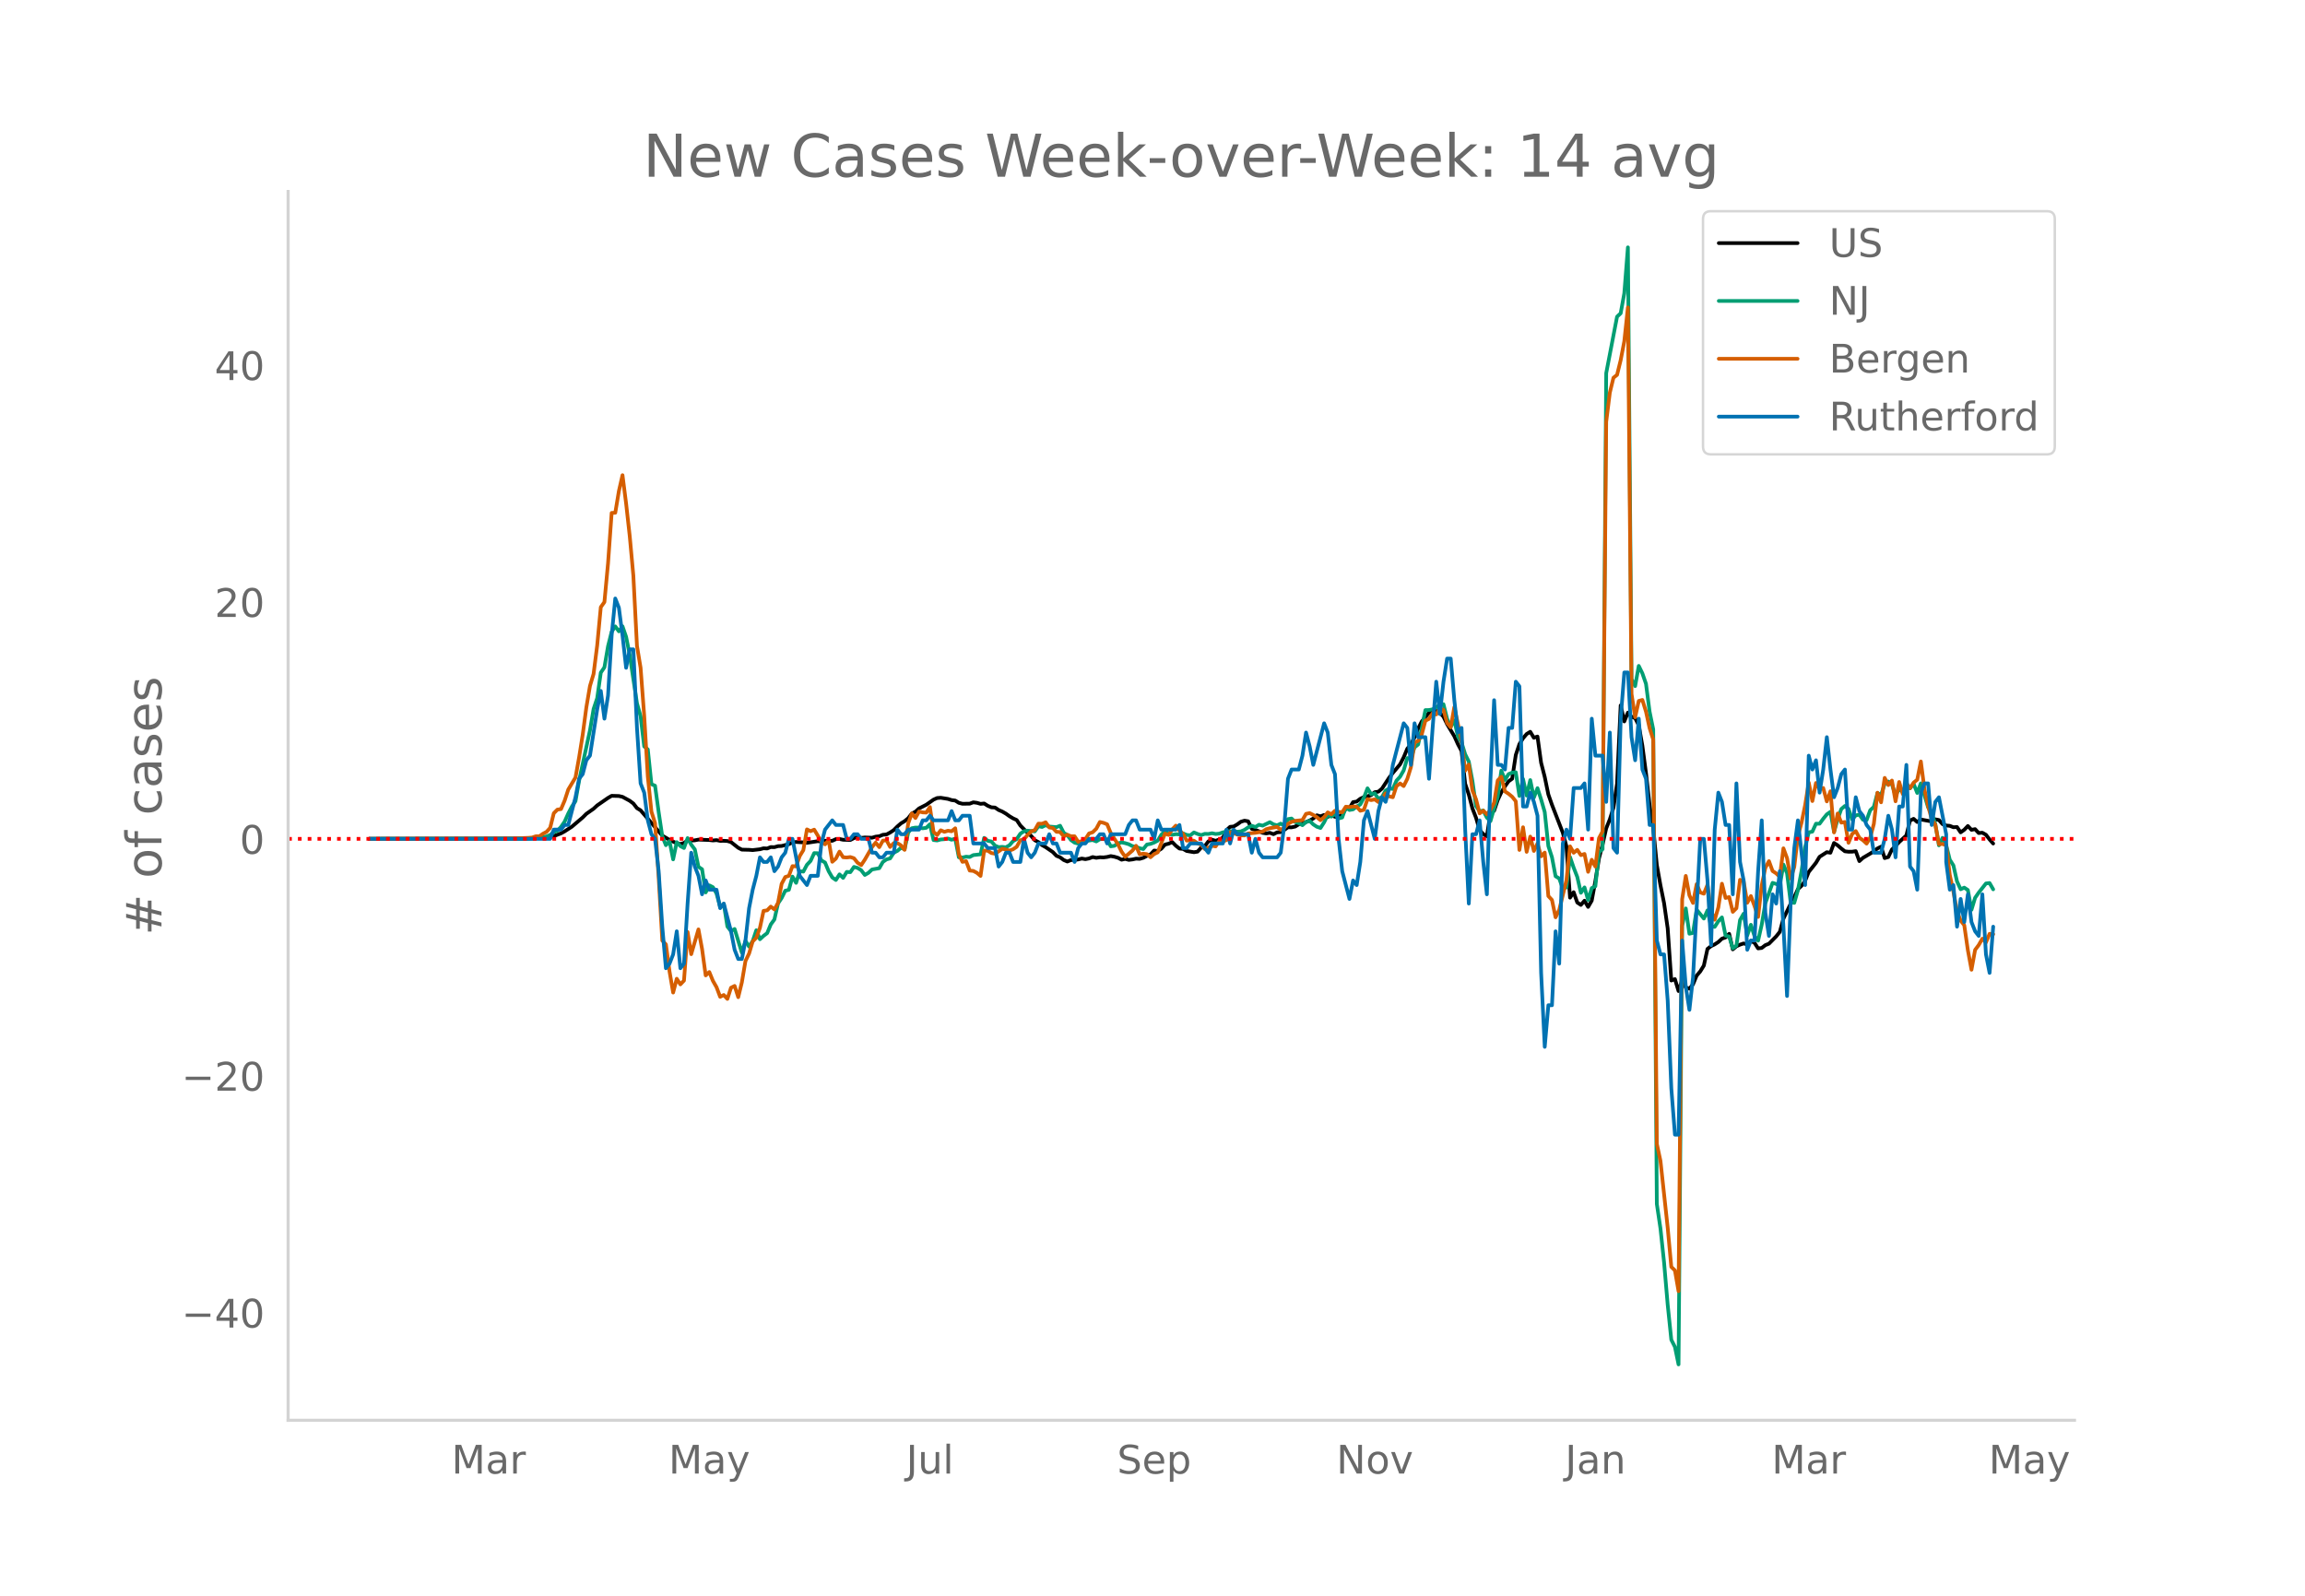 <svg height="864" viewBox="0 0 936 648" width="1248" xmlns="http://www.w3.org/2000/svg" xmlns:xlink="http://www.w3.org/1999/xlink"><defs><style>*{stroke-linecap:butt;stroke-linejoin:round}</style></defs><g id="figure_1"><path d="M0 648h936V0H0z" style="fill:#fff" id="patch_1"/><g id="axes_1"><path d="M117 576.72h725.4V77.76H117z" style="fill:none" id="patch_2"/><path clip-path="url(#p2cd6d83f5d)" d="m149.973 340.626 63.155-.113 7.343-.276 1.469-.116 1.469-.228 1.468-.374 2.938-1.121 1.469-.81 2.937-1.898 4.406-3.75 1.469-1.465 2.937-2.065 1.469-1.355 4.406-3.046 1.469-.857 2.937.086 1.469.335 2.937 1.599 1.47 1.105 1.468 1.876 1.469.885 8.812 10.268 2.937 1.75 2.938 1.372 1.469.295 1.468-.427 1.469-.983 1.469.014 1.468-.1 1.47-.291 4.405.17 1.469.17 1.469-.128 1.468.3 1.47-.025 1.468.089 1.469.423 2.937 2.32 1.469.756 2.937.073 1.469.113 2.937-.341 1.469-.39 1.469.074 1.468-.57 1.47.04 1.468-.416 1.469-.068 2.937-.743 1.469-.716 1.468-.169 2.938.172 1.469.178 4.406-.67 1.469.147 1.468-.337 2.938.037 1.468-.69 1.47-.054 1.468.317 2.937.091 1.469-.752 1.469-.504 1.468.415 1.47-.176 2.937.102 1.468-.438 1.469-.164 1.469-.602 1.468-.123 1.47-.793 1.468-.97 1.469-1.47 1.468-1.272 1.469-.887 1.469-1.207 1.468-1.874 1.47-.78 1.468-1.32 2.937-1.505 2.938-2.063 1.469-.658 1.468-.106 2.938.473 1.468.469 1.47.194 1.468.92 1.469.378 2.937-.037 1.469-.546 1.468.19 1.47.428 1.468-.147 1.469.934 1.468.626 1.469.083 1.469.994 1.468.63 1.47.846 1.468 1.048 1.469.887 1.468.668 1.469 2.209 2.937 2.997 1.47 1.24 1.468 1.764 1.469.747 1.468 1.222 1.47.826 2.936 2.016 1.47 1.514 1.468.602 1.469 1.102 1.468.62 1.47-.602 1.468-.041 1.469-.207 1.468-.367 1.469.25 1.469-.288 1.468-.57 1.47.305 1.468-.214 1.469.058 1.468-.188 1.469-.356 1.469.264 1.468.432 1.47.784 1.468-.334 1.469.404 1.468-.184 1.469-.317 1.469.082 1.468-.427 1.47-.78 1.468-.599 1.469-1.569 1.468.168 1.469-.922 1.469-1.674 1.468-.352 1.47-.667 1.468 1.487 1.469 1.157 1.468.149 1.47.828 2.937.503 1.468-.235 1.469-1.637 1.469-.567 1.468-1.969 1.47-.676 1.468.441 1.469-.53 1.468-.674 1.469-3.076 1.469-1.39 1.468-.146 1.47-.86 1.468-1.072 1.469-.422 1.468.251 1.469 3.068 1.469.416 2.937 1.2 1.469.243 1.469-.249 1.468.55 1.469-.732 1.469-.104 1.468-.908 1.47-1.054 1.468.032 1.469-.312 1.468-.919 1.47-.334 2.937-1.21 1.468-.811 1.469-1.309 1.469.416 1.468-.559 1.47.799 1.468-.737 1.469.689 1.468.02 1.469-.99 1.469-2.298 1.468-.22 1.47-2.47 1.468-.236 1.469-1.132 1.468-.687 1.469-.32 1.469-.474 1.468-1.19 1.47-.206 1.468-1.238 2.937-4.47 1.469-1.898 2.937-3.484 1.47-2.851 1.468-3.51 1.469-1.797 1.468-2.803 1.47-3.57 1.468-2.875 2.937-3.562 2.938-.739 1.468.712 1.47 1.63 1.468 3.015 2.937 4.902 1.469 3.252 1.469 2.765 1.468 13.286 1.47 4.361 1.468 5.642 1.469 3.793 1.468 5.026 1.469 1.626 1.469.927 1.468-9.525 1.47-.85 1.468-4.355 1.469-3.15 1.468-2.436 1.469-2.026 1.469-1.061 1.468-9.638 1.47-4.415 1.468-2.36 1.469-1.737 1.468-.913 1.469 2.435 1.469-.499 1.468 10.642 1.47 5.74 1.468 7.122 1.469 4.189 4.406 11.375 1.469 5.478 1.468 20.875 1.469-2.217 1.469 4.184 1.468.983 1.47-1.71 1.468 2.517 1.469-2.54 1.468-7.918 1.469-9.215 1.469-5.668 1.468-6.532 1.47-3.69 1.468-4.628 1.469-9.856 1.468-31.783 1.469 6.512 1.469-3.579 1.468 1.714 1.47.496 1.468 2.922 1.469 8.287 1.468 11.099 1.469 13.082 1.469 9.277 1.468 15 1.47 8.227 1.468 7.25 1.469 10.233 1.468 21.203 1.47-.583 1.468 4.857 1.468-4.401 1.47 2.941 1.468.494 1.469-1.758 1.468-3.522 1.47-1.717 1.468-2.383 1.469-6.757 1.468-1.145 1.469-.702 1.469-.95 1.468-1.367 1.47-.507 1.468-1.453 1.469 6.299 1.468-1.253 1.469-.654 1.469-.495 1.468.411 1.47-1.446 1.468.783 1.469 2.259 1.468-.171 1.469-1.138 1.469-.587 2.937-2.975 1.469-1.835 1.469-5.354 2.937-6.062 1.469-2.732 1.468-3.168 1.47-1.38 1.468-2.01 1.469-3.627 2.937-3.705 1.469-2.444 2.937-1.877 1.469.223 1.469-3.96 1.468.964 1.47 1.285 1.468 1.135 1.469.168 1.468-.01 1.469-.23 1.469 4.05 1.468-1.322 2.938-1.733 1.469-.932 1.468-1.144 1.469-.729 1.469 4.637 1.468-.429 1.47-3.065 1.468-1.426 1.469-1.598 2.937-2.68 1.469-6.038 1.468-.717 1.47 1.296 1.468-1.027 4.406.807 1.469-.87 1.468.275 1.47 1.68 1.468.556 1.469.131 1.468.572 1.47-.089 1.468 2.166 1.469-1.046 1.468-1.534 1.469 1.56 1.469-.293 1.468 1.583 1.47-.129 1.468.834 1.469 1.9 1.468 1.66h0" style="fill:none;stroke:#000;stroke-linecap:round;stroke-width:1.5" id="line2d_1"/><path clip-path="url(#p2cd6d83f5d)" d="m149.973 340.624 64.623-.104 4.406-.251 2.938-.623 1.469-.58 1.468-1.165 1.47-.533 1.468-1.605 1.469-2.14 1.468-3.275 1.469-2.843 1.469-2.17 1.468-8.358 4.407-20.368 1.468-8.69 1.469-4.414 1.469-10.37 1.468-2.161 1.47-8.571 1.468-5.86 1.469-2.181 1.468 2 1.469-2.04 1.469 4.279 1.468 7.391 2.938 19.56 1.469 5.283 1.468 12.264 1.469 1.219 1.469 14.105 1.468.635 1.47 10.702 1.468 9.824 1.469 3.624 1.468-1.686 1.47 7.445 1.468-7 1.469 1.616 1.468.77 1.469-4.023 1.469 2.646 1.468 1.95 1.47 7.066 1.468.986 1.469 9.41 1.468-2.87 1.469.735 1.469 2.592 1.468 5.4 1.47-1.22 1.468 9.218 1.469 1.856 1.468-.866 2.938 9.607 1.468-4.807 1.47 2.37 1.468-2.281 1.469-4.39 1.468 3.67 1.469-1.365 1.469-1.106 1.468-3.547 1.47-2.011 1.468-6.498 1.469-2.212 1.468-2.96 1.47-.374 1.468-5.357 1.468 2.533 1.47-4.734 1.468.162 1.469-2.765 1.468-1.547 1.47-3.195 1.468.043 1.469 2.927 1.468.855 1.469 3.52 1.469 2.53 1.468 1.04 1.47-2.29 1.468 1.435 1.469-2.425 1.468.1 1.469-2.123 1.469.41 1.468.928 1.47 1.915 1.468-.843 1.469-1.37 2.937-.53 1.469-2.548 1.468-1.021 1.47-.402 1.468-2.313 1.469-.74 1.468-1.252 1.469.564 1.469-6.753 1.468-1.767 1.47-.26 1.468.016 1.469.279 1.468-.202 1.47-1.454 1.468 6.428 1.469.167 1.468-.406 1.469-.109 1.469-.263 1.468.48 1.47-.426 1.468 7.554 1.469.105 1.468-.345 1.469.12 1.469-.766 2.937-.328 1.469-6.653 1.469 1.184 1.468.27 1.469 1.664 1.469.63 1.468-.108 1.47.178 1.468-.844 1.469-1.686 1.468-.812 1.469-2.19 1.469-.982 1.468-.247 2.938.298 1.469-2.089 1.468.294 1.47-.72 1.468.546 2.937.244 1.469-.585 1.469 2.855 1.468.97 1.47 1.985 1.468 1.064 1.469.394 1.468-.089 1.469-1.238 1.469.085 1.468-.208 1.47.568 1.468-.924 1.469-.054 1.468.15 1.469 2.808 1.469-.193 1.468-.975 1.47-.433 1.468.314 1.469.452 1.468.762 1.469.29 1.469.55 1.468.347 1.47-1.833 1.468-.27 1.469-.546 1.468-.781 1.469-2.425 1.469-1.435 1.468 1.063 1.47.445 1.468-.27 1.469.092 1.468-.402 1.47.623 1.468.166 1.469-1.176 1.468.607 1.469.472 1.469-.506 1.468.042 1.47-.286 1.468.302 1.469-.14 1.468-.526 1.469-.29 1.469-.166 1.468.012 1.47.197 1.468-.14 1.469-.638 1.468-1.001 1.469-.639 1.469.5 1.468-.925 1.47.367 2.937-1.407 1.468.881 1.469.41 1.469-.707 1.468.839 1.47-2.665 1.468-.248 1.469 1.44 1.468.463 1.47.809 1.468-1.273 1.469-.503 1.468 1.459 1.469.955 1.469.491 1.468-2.305 1.47-2.982 1.468.669 1.469-1.122 1.468 1.907 1.469-.425 1.469-4.092 1.468 1.048 1.47-.255 1.468-1.16 1.469-.813 1.468-2.765 1.469-3.814 1.469 2.382 1.468-.348 1.47 2.209 1.468-.685 1.469-2.638 1.468-.854 1.469.193 1.469-3.342 1.468-1.609 1.47-2.576 1.468-5.005 1.469.07 1.468-4.417 1.47-1.18 1.468-6.563 1.468-7.391 1.47-.035 1.468-.279 1.469-.835 1.468-1.075 1.47-.17 1.468 5.89 1.469 3.249 1.468-2.6 1.469 6.591 1.469 2.387 1.468 4.792 1.47 2.967 1.468 7.805 1.469 10.265 1.468 2.135 1.469-.317 1.469 2.881 1.468 1.431 1.47-5.179 1.468-4.664 1.469-10.68 1.468 3.826 1.469-2.402 1.469-.6 1.468-.139 1.47 9.6 1.468-6.896 1.469 6.757 1.468-6.289 1.469 7.12 1.469-3.844 1.468 4.583 1.47 5.114 1.468 13.811 1.469 4.526 1.468 7.735 1.47.901 1.468 4.07 1.469-.473 1.468-12.288 1.469 4.286 1.469 3.786 1.468 6.429 1.47-2.182 1.468 5.14 1.469-4.861 1.468-.754 1.469-13.774 1.469-1.272 1.468-193.292 4.407-22.936 1.468-1.376 1.469-8.092 1.469-18.685 1.468 175.318 1.47 2.831 1.468-8.188 1.469 3.013 1.468 4.243 1.469 11.31 1.469 7.194 1.468 192.738 1.47 9.925 1.468 13.82 1.469 17.122 1.468 14.253 1.47 2.904 1.468 7.117 1.468-178.091 1.47-7.067 1.468 10.27 1.469-.33 1.468-9.445 2.938 3.62 1.469-3.31 1.468 6.447 1.469.232 1.469-2.27 1.468-1.574 1.47 7.399 1.468.356 1.469 4.811 1.468-1.075 1.469-10.397 1.469-2.587 1.468 8.826 1.47-4.336 1.468 4.564 1.469 1.888 1.468-6.506 1.469-8.656 2.937-8.312 1.47.445 1.468.7 1.469-8.56 1.468 3.49 1.469 11.796 1.469.263 1.468-5.101 1.47-7.775 1.468-9.758 1.469-6.01 1.468-.29 1.47-3.226 1.468.008 1.469-1.992 1.468-1.803 1.469-1.032 1.469 8.099 1.468-5.075 1.47-4.158 1.468-1.245 1.469 1.18 1.468 4.3 1.469-1.667 1.469-.297 1.468 2.088 1.47.14 1.468-4.023 1.469-1.342 1.468-5.628 1.469.782 1.469-4.502 1.468-.964 1.47 1.16 1.468 4.445 1.469-2.665 1.468 1.5 1.469-1.844 1.469.174 1.468-1.853 1.47 3.733 1.468-3.891 2.937 9.704 1.47 2.444 1.468 4.328 1.468 8.691 1.47-3.052 1.468 2.894 1.469 5.967 1.468 2.333 1.47 6.501 1.468 3.191 1.469-.665 1.468.967 1.469 8.037 1.469-4.865 1.468-2.104 2.938-3.725 1.469-.178 1.468 2.557h0" style="fill:none;stroke:#009e73;stroke-linecap:round;stroke-width:1.5" id="line2d_2"/><path clip-path="url(#p2cd6d83f5d)" d="m149.973 340.624 57.28-.11 7.343-.295 1.47-.11 1.468-.516h1.468l1.47-1.032 1.468-.774 1.469-1.622 1.468-5.933 1.47-1.474 1.468-.221 1.469-3.427 1.468-4.496 2.938-4.902 1.468-8.18 1.47-9.25 1.468-11.02 1.469-8.696 1.468-4.902 1.469-11.571 1.469-15.552 1.468-2.063 1.47-15.736 1.468-20.453 1.469-.074 1.468-8.807 1.469-6.45 1.469 11.535 1.468 13.23 1.47 16.067 1.468 28.487 1.469 8.881 1.468 19.458 1.469 24.765 1.469 14.225 1.468 4.643 1.47 22.074 1.468 25.612 1.469 1.548 1.468 10.982 1.47 8.587 1.468-5.602 1.469 2.285 1.468-1.548 1.469-19.716 1.469 8.992 2.937-10.06 1.469 7.96 1.469 10.724 1.468-1.364 1.469 3.575 1.469 2.58 1.468 3.906 1.47-.737 1.468 1.584 1.469-4.532 1.468-.738 1.469 4.57 1.469-6.007 1.468-8.66 1.47-3.059 1.468-4.938 1.469-1.474 1.468-4.017 1.469-6.891 1.469-.221 1.468-1.511 1.47 1.142 1.468-2.653 1.469-7.739 1.468-2.764 1.47-.479 1.468-3.943 1.468.11 1.47-4.2 1.468-2.396 1.469-8.44 1.468.738 1.47-.627 2.937 4.828 1.468 1.142 1.469-1.695 1.469 8.771 1.468-1.29 1.47-2.837 1.468 2.284 1.469.11 1.468-.183 1.469.479 1.469 1.842 1.468.958 1.47-2.21 2.937-5.123 1.468-1.806 1.469 1.843 1.469-2.654 1.468-.147 1.47 2.727 1.468-1.548 1.469-.037 1.468.922 1.469 1.842 1.469-10.76 1.468-4.054 1.47 1.88 1.468-2.654 1.469.368 1.468.074 1.47-2.248 1.468 10.135 1.469 1.216 1.468-1.917 1.469.627 1.469-.442 1.468.22 1.47-1.215 1.468 10.65 1.469 2.985 1.468-.295 1.469 3.833 1.469.147 1.468.774 1.47 1.253 1.468-10.282 1.469.037 1.468.958 1.469.258 1.469-.921 1.468-1.069 1.47.295 1.468.442 1.469-.553 1.468-.995 1.469-2.653 1.469-.368 1.468-1.77 1.47-1.473 1.468-.516 1.469-2.617 1.468.037 1.47-.59 1.468 2.1 1.468.222 1.47 1.548 1.468.074 1.469 1.768 1.468-.663 1.47.627h1.468l1.469 2.248 1.468-.222 1.469-.884 1.469-2.285 1.468-.479 1.47-1.437 1.468-2.727 1.469.331 1.468.59 1.469 3.538 2.937 4.606 1.47 2.985 1.468 2.064 2.937-2.506 1.469-1.953 1.469 3.464 1.468-.258 1.47.184 1.468 1.253 1.469-1.29 1.468-.7 2.938-7.628 1.468.553 1.47-2.248 1.468-1.511 1.469 1.99 1.468 1.327 1.47 2.763 1.468-.147 1.469.184 1.468 1.069 1.469.59 1.469 1.695 1.468-.553 1.47-.737 1.468.258 1.469-2.174 1.468.147 1.469-.553 1.469-3.206 1.468.332 1.47.663 1.468.295 1.469.037 1.468-.81 2.938-.259 2.937-.516 1.469-.958 1.469-.405 2.937-.516 1.469 1.142 1.468-.774 1.47-1.584 1.468-.848 1.469-.405 2.937-.295 1.469-2.543 1.469-.295 1.468.737 1.469.922 1.469 1.216 1.468-1.253 1.47-1.917 1.468.774 1.469-1.437 1.468.442 1.469.185 1.469-2.285 1.468.147 1.47-.22 1.468.073 1.469 1.658 1.468-.368 1.469-4.386 1.469.442 1.468-.294 1.47 1.068 1.468-1.105 1.469-2.432 1.468 1.253 1.469.331 1.469-4.496 1.468-1.105 1.47 1.068 1.468-2.91 1.469-4.755 1.468-10.024 1.47-.663 1.468-2.616 1.468-5.565 1.47-.737 1.468-2.285 1.469.48 1.468-2.433 1.47.553 1.468 5.343 1.469 1.77 1.468-8.219 2.938 13.71 1.468 12.123 1.47-2.506 1.468 10.54 1.469 3.538 1.468 5.749 1.469-1.106 1.469 1.511 1.468-1.842 1.47-2.875 1.468-9.065 1.469-1.511 1.468 5.97 1.469.958 1.469 1.216 1.468 1.843 1.47 19.752 1.468-9.213 1.469 9.987 1.468-6.191 1.469 5.823 1.469-3.022 1.468 5.196 1.47-1.511 1.468 17.652 1.469 1.585 1.468 7.038 1.47-2.985 2.937-12.05 1.468-13.783 1.469 2.617 1.469-1.18 1.468 2.138 1.47-.48 1.468 7.26 1.469-4.9 1.468 2.763 1.469-11.535 1.469-2.763 1.468-166.313 1.47-11.83 1.468-6.044 1.469-1.179 1.468-5.97 1.469-7.665 1.469-13.746 1.468 156.916 1.47 9.508 1.468-6.634 1.469-.405 1.468 4.754 1.469 6.707 1.469 4.606 1.468 164.213 1.47 6.891 2.937 27.123 1.468 15.92 1.47 1.437 1.468 8.44 1.468-159.164 1.47-9.471 1.468 7.886 1.469 3.096 1.468-7.629 1.47 3.354 1.468.516 1.469-3.612 1.468 10.65 1.469 3.538 1.469-4.975 1.468-9.655 1.47 5.786 1.468-.369 1.469 6.007 1.468-1.474 1.469-11.534 1.469.59 1.468 8.733 1.47-2.727 1.468 4.017 1.469 4.459 1.468-12.825 1.469-7.112 1.469-2.727 1.468 4.017 1.47.958 1.468 1.437 1.469-11.608 1.468 3.98 1.469 8.292 1.469-4.68 1.468-12.604 1.47-5.38 1.468-7.113 1.469-9.213 1.468 7.518 1.47-7.334 1.468 2.506 1.469-.479 1.468 5.454 1.469-4.127 1.469 16.73 1.468-7.701 1.47 3.722 1.468-.258 1.469 8.439 1.468-3.575 1.469-1.179 1.469 2.727 1.468.995 1.47 1.364 1.468-2.47 1.469-5.527 1.468-12.677 1.469 3.906 1.469-9.913 1.468 2.911 1.47-1.843 1.468 8.44 1.469-7.85 1.468 4.901 1.469-4.496 1.469 2.138 1.468-2.285 1.47-1.18 1.468-7.406 1.469 11.313 1.468 6.78 1.47 5.344 1.468 2.248 1.468 7.924 1.47-.111 1.468.553 1.469 12.05 1.468 6.707 1.47 8.108 1.468 3.722 1.469 1.842 1.468 10.172 1.469 7.923 1.469-8.07 1.468-1.954 1.47-2.58 1.468 1.511 1.469-3.5 1.468.184h0" style="fill:none;stroke:#d55e00;stroke-linecap:round;stroke-width:1.5" id="line2d_3"/><path clip-path="url(#p2cd6d83f5d)" d="M149.973 340.624h73.436l1.468-3.753h2.938l1.469-1.877h1.468l2.938-11.262 1.468-7.508 1.47-1.877 1.468-5.63 1.469-1.877 2.937-18.77 1.469-7.507 1.468 11.261 1.47-9.385 1.468-24.4 1.469-15.015 1.468 3.754 1.469 11.261 1.469 13.139 1.468-7.508h1.47l1.468 31.908 1.469 22.523 1.468 3.754 1.469 11.262 1.469 5.63 1.468 1.877 1.47 13.139 1.468 22.523 1.469 16.893 1.468-1.877 1.47-3.754 1.468-9.385 1.469 15.016 1.468-1.877 1.469-24.4 1.469-20.647 1.468 5.631 1.47 3.754 1.468 7.508 1.469-5.631 1.468 3.754h2.938l1.468 7.507 1.47-1.877 2.937 11.262 1.468 7.508 1.469 3.754h1.469l1.468-7.508 1.47-13.139 1.468-7.507 1.469-5.631 1.468-7.508 1.469 1.877h1.469l1.468-1.877 1.47 5.63 1.468-1.876 1.469-3.754 1.468-1.877 1.47-5.63h1.468l2.937 15.015 2.938 3.754 1.468-3.754h2.938l1.469-13.139 1.468-5.63 2.938-3.754 1.468 1.877h2.938l1.469 5.63h1.468l1.469-1.877h1.469l1.468 1.877h2.938l1.469 5.631h1.468l1.469 1.877h1.469l1.468-1.877h2.938l1.469-9.384 1.468 1.876h1.469l1.469-1.876h4.406l1.469-3.754h1.468l1.47-1.877 1.468 1.877h5.875l1.468-3.754 1.47 3.754h1.468l1.469-1.877h2.937l1.469 11.261h4.406l1.469 1.877h2.937l1.469 7.508 1.468-1.877 1.47-3.754h1.468l1.469 3.754h2.937l1.469-9.385 1.468 5.631 1.47 1.877 1.468-1.877 1.469-3.754h2.937l1.469-3.754 1.468 3.754h1.47l1.468 3.754h4.406l1.469 3.754 1.469-5.63 1.468-1.878h1.469l1.469-1.877h2.937l1.469-1.877h1.469l1.468 3.754 1.469-3.754h5.875l1.469-3.753 1.468-1.877h1.469l1.469 3.754h4.406l1.469 3.753 1.468-7.507 1.469 3.754h5.875l1.469-1.877 1.468 9.384h1.47l1.468-1.877h4.406l2.937 3.754 1.47-3.754h4.405l1.469-5.63 1.469 5.63 1.468-5.63 1.47 1.876h4.405l1.469 7.508 1.469-5.63 1.468 5.63 1.47 1.877h5.874l1.469-1.877 1.468-11.261 1.47-18.77 1.468-3.754h2.937l1.47-5.63 1.468-9.385 1.469 5.63 1.468 7.508 4.406-16.892 1.47 3.754 1.468 13.138 1.469 3.754 1.468 26.277 1.469 13.139 2.937 11.262 1.47-7.508 1.468 1.877 1.469-9.385 1.468-16.892 1.469-3.754 2.937 11.261 1.47-11.261 1.468-5.631 1.469 1.877 1.468-5.63 1.469-9.386 4.406-16.892 1.469 1.877 1.469 15.015 1.468-16.892 1.47 5.63h2.936l1.47 16.893 1.468-20.646 1.469-18.77 1.468 13.14 1.47-13.14 1.468-9.384h1.469l1.468 16.892 1.469 13.139 1.469-1.877 1.468 41.293 1.47 30.03 1.468-28.154h1.469l1.468-5.63 1.469 16.892 1.469 13.139 1.468-46.924 1.47-31.908 1.468 26.277h1.469l1.468 1.877 1.469-16.892h1.469l1.468-18.77 1.47 1.878 1.468 48.8h1.469l1.468-5.63 1.469 3.753 1.469 5.63 1.468 63.816 1.47 30.031 1.468-16.892h1.469l1.468-30.03 1.47 13.138 1.468-48.8 1.469-5.631 1.468 3.753 1.469-20.646h2.937l1.47-1.877 1.468 18.77 1.469-45.047 1.468 15.016h2.938l1.468 18.769 1.47-28.154 1.468 46.923 1.469 1.877 1.468-54.43 1.469-18.77h1.469l1.468 26.277 1.47 9.385 1.468-16.893 1.469 20.646 1.468 3.754 1.469 18.77h1.469l1.468 46.923 1.47 5.63h1.468l1.469 18.77 1.468 35.662 1.47 18.77h1.468l1.468-78.832 1.47 18.77 1.468 9.384 1.469-13.139 2.937-56.308h1.469l1.469 16.893 1.468 26.277 1.469-46.923 1.469-15.016 1.468 3.754 1.47 9.385h1.468l1.469 28.154 1.468-45.047 1.469 31.908 1.469 7.508 1.468 28.154 1.47-3.754h1.468l1.469-28.154 1.468-20.646 1.469 37.538 1.469 9.385 1.468-16.892 1.47 3.753 1.468-13.138 1.469 22.523 1.468 28.154 1.469-37.539 1.469-22.523 1.468-11.261 2.938 26.277 1.469-52.554 1.468 5.63 1.47-3.753 1.468 13.138 1.469-9.385 1.468-13.138 1.469 13.138 1.469 11.262 1.468-3.754 1.47-5.63 1.468-1.878 1.469 24.4h1.468l1.469-13.138 1.469 5.63 1.468 1.878 1.47 3.754 1.468 1.877 1.469 9.384h2.937l1.469-5.63 1.468-9.385 1.47 5.63 1.468 11.262 1.469-20.646h1.468l1.469-16.893 1.469 41.293 1.468 1.877 1.47 7.508 1.468-39.416 1.469-3.754h1.468l1.47 16.893 1.468-9.385 1.468-1.877 2.938 15.015v11.262l1.469 11.262 1.468-1.877 1.47 16.892 1.468-11.261 1.469 9.384 1.468-11.261 1.469 11.261 1.469 3.754 1.468 1.877 1.47-16.892 1.468 24.4 1.469 7.507 1.468-18.769h0" style="fill:none;stroke:#0072b2;stroke-linecap:round;stroke-width:1.5" id="line2d_4"/><path clip-path="url(#p2cd6d83f5d)" d="M117 340.624h725.4" style="fill:none;stroke:red;stroke-dasharray:1.5,2.475;stroke-dashoffset:0;stroke-width:1.5" id="line2d_5"/><path d="M117 576.72V77.76" style="fill:none;stroke:#d3d3d3;stroke-linecap:square;stroke-linejoin:miter;stroke-width:1.25" id="patch_3"/><path d="M117 576.72h725.4" style="fill:none;stroke:#d3d3d3;stroke-linecap:square;stroke-linejoin:miter;stroke-width:1.25" id="patch_4"/><g id="matplotlib.axis_1"><g id="xtick_1"><g style="fill:#696969" transform="matrix(.16 0 0 -.16 183.347 598.378)" id="text_1"><defs><path d="M9.813 72.906h14.703l18.593-49.61 18.703 49.61h14.704V0H66.89v64.016l-18.797-50h-9.907l-18.796 50V0H9.813z" id="DejaVuSans-77"/><path d="M34.281 27.484q-10.89 0-15.093-2.484-4.204-2.484-4.204-8.5 0-4.781 3.157-7.594 3.156-2.797 8.562-2.797 7.485 0 12 5.297 4.516 5.297 4.516 14.078v2zm17.922 3.72V0H43.22v8.297Q40.14 3.328 35.547.953q-4.594-2.375-11.234-2.375-8.391 0-13.36 4.719Q6 8.016 6 15.922q0 9.219 6.172 13.906 6.187 4.688 18.437 4.688h12.61v.89q0 6.203-4.078 9.594-4.078 3.39-11.453 3.39-4.688 0-9.141-1.124-4.438-1.125-8.531-3.375v8.312q4.921 1.906 9.562 2.844 4.64.953 9.031.953 11.875 0 17.735-6.156 5.86-6.14 5.86-18.64z" id="DejaVuSans-97"/><path d="M41.11 46.297q-1.516.875-3.297 1.281Q36.03 48 33.89 48q-7.625 0-11.703-4.953-4.079-4.953-4.079-14.234V0H9.08v54.688h9.03v-8.5q2.844 4.984 7.375 7.39Q30.031 56 36.531 56q.922 0 2.047-.125 1.125-.11 2.484-.36z" id="DejaVuSans-114"/></defs><use xlink:href="#DejaVuSans-77"/><use x="86.279" xlink:href="#DejaVuSans-97"/><use x="147.559" xlink:href="#DejaVuSans-114"/></g></g><g id="xtick_2"><g style="fill:#696969" transform="matrix(.16 0 0 -.16 271.492 598.378)" id="text_2"><defs><path d="M32.172-5.078q-3.797-9.766-7.422-12.735-3.61-2.984-9.656-2.984H7.906v7.516h5.282q3.703 0 5.75 1.765Q21-9.766 23.483-3.219l1.61 4.094-22.11 53.813H12.5l17.094-42.766 17.093 42.766h9.516z" id="DejaVuSans-121"/></defs><use xlink:href="#DejaVuSans-77"/><use x="86.279" xlink:href="#DejaVuSans-97"/><use x="147.559" xlink:href="#DejaVuSans-121"/></g></g><g id="xtick_3"><g style="fill:#696969" transform="matrix(.16 0 0 -.16 367.972 598.378)" id="text_3"><defs><path d="M9.813 72.906h9.859V5.078q0-13.187-5-19.14-5-5.954-16.094-5.954h-3.75v8.297h3.078q6.531 0 9.219 3.672Q9.813-4.39 9.813 5.078z" id="DejaVuSans-74"/><path d="M8.5 21.578v33.11h8.984V21.922q0-7.766 3.016-11.656 3.031-3.875 9.094-3.875 7.265 0 11.484 4.64 4.234 4.64 4.234 12.656v31h8.985V0h-8.984v8.406Q42.047 3.422 37.718 1q-4.313-2.422-10.032-2.422-9.421 0-14.312 5.86Q8.5 10.296 8.5 21.578zM31.11 56z" id="DejaVuSans-117"/><path d="M9.422 75.984h8.984V0H9.422z" id="DejaVuSans-108"/></defs><use xlink:href="#DejaVuSans-74"/><use x="29.492" xlink:href="#DejaVuSans-117"/><use x="92.871" xlink:href="#DejaVuSans-108"/></g></g><g id="xtick_4"><g style="fill:#696969" transform="matrix(.16 0 0 -.16 453.605 598.378)" id="text_4"><defs><path d="M53.516 70.516V60.89q-5.61 2.687-10.594 4-4.984 1.328-9.625 1.328-8.047 0-12.422-3.125t-4.375-8.89q0-4.845 2.906-7.313 2.907-2.453 11.016-3.97l5.953-1.218q11.031-2.11 16.281-7.406 5.25-5.297 5.25-14.172 0-10.61-7.11-16.078-7.093-5.469-20.812-5.469-5.172 0-11.015 1.172Q13.14.922 6.89 3.219v10.156q6-3.36 11.765-5.078 5.766-1.703 11.328-1.703 8.438 0 13.032 3.312 4.593 3.328 4.593 9.485 0 5.359-3.297 8.39-3.296 3.032-10.812 4.547L27.484 33.5q-11.03 2.188-15.968 6.875-4.922 4.688-4.922 13.047 0 9.672 6.812 15.234 6.813 5.563 18.766 5.563 5.14 0 10.453-.938 5.328-.922 10.89-2.765z" id="DejaVuSans-83"/><path d="M56.203 29.594v-4.39H14.891q.593-9.282 5.593-14.142 5-4.859 13.938-4.859 5.172 0 10.031 1.266 4.86 1.265 9.656 3.812v-8.5Q49.266.734 44.187-.344 39.11-1.422 33.892-1.422q-13.094 0-20.735 7.61-7.64 7.625-7.64 20.625 0 13.421 7.25 21.296Q20.016 56 32.328 56q11.031 0 17.453-7.11 6.422-7.093 6.422-19.296zm-8.984 2.64q-.094 7.36-4.125 11.75-4.032 4.407-10.672 4.407-7.516 0-12.031-4.25-4.516-4.25-5.203-11.97z" id="DejaVuSans-101"/><path d="M18.11 8.203v-29H9.077v75.484h9.031v-8.296q2.844 4.875 7.157 7.234Q29.594 56 35.594 56q9.968 0 16.187-7.906 6.235-7.907 6.235-20.797T51.78 6.484q-6.218-7.906-16.187-7.906-6 0-10.328 2.375-4.313 2.375-7.157 7.25zm30.578 19.094q0 9.906-4.079 15.547-4.078 5.64-11.203 5.64-7.14 0-11.218-5.64-4.079-5.64-4.079-15.547 0-9.906 4.078-15.547 4.079-5.64 11.22-5.64 7.124 0 11.202 5.64t4.078 15.547z" id="DejaVuSans-112"/></defs><use xlink:href="#DejaVuSans-83"/><use x="63.477" xlink:href="#DejaVuSans-101"/><use x="125" xlink:href="#DejaVuSans-112"/></g></g><g id="xtick_5"><g style="fill:#696969" transform="matrix(.16 0 0 -.16 542.661 598.378)" id="text_5"><defs><path d="M9.813 72.906h13.28l32.329-60.984v60.984h9.562V0h-13.28L19.39 60.984V0H9.813z" id="DejaVuSans-78"/><path d="M30.61 48.39q-7.22 0-11.422-5.64-4.204-5.64-4.204-15.453 0-9.813 4.172-15.453 4.188-5.64 11.453-5.64 7.188 0 11.375 5.655 4.203 5.672 4.203 15.438 0 9.719-4.203 15.406-4.187 5.688-11.375 5.688zm0 7.61q11.718 0 18.406-7.625 6.703-7.61 6.703-21.078 0-13.422-6.703-21.078-6.688-7.64-18.407-7.64-11.765 0-18.437 7.64-6.656 7.656-6.656 21.078 0 13.469 6.656 21.078Q18.844 56 30.609 56z" id="DejaVuSans-111"/><path d="M2.984 54.688H12.5L29.594 8.797l17.093 45.89h9.516L35.687 0H23.485z" id="DejaVuSans-118"/></defs><use xlink:href="#DejaVuSans-78"/><use x="74.805" xlink:href="#DejaVuSans-111"/><use x="135.986" xlink:href="#DejaVuSans-118"/></g></g><g id="xtick_6"><g style="fill:#696969" transform="matrix(.16 0 0 -.16 635.536 598.378)" id="text_6"><defs><path d="M54.89 33.016V0h-8.984v32.719q0 7.765-3.031 11.61-3.031 3.858-9.078 3.858-7.281 0-11.484-4.64-4.204-4.625-4.204-12.64V0H9.08v54.688h9.03v-8.5q3.235 4.937 7.594 7.374Q30.078 56 35.797 56q9.422 0 14.25-5.828 4.844-5.828 4.844-17.156z" id="DejaVuSans-110"/></defs><use xlink:href="#DejaVuSans-74"/><use x="29.492" xlink:href="#DejaVuSans-97"/><use x="90.771" xlink:href="#DejaVuSans-110"/></g></g><g id="xtick_7"><g style="fill:#696969" transform="matrix(.16 0 0 -.16 719.429 598.378)" id="text_7"><use xlink:href="#DejaVuSans-77"/><use x="86.279" xlink:href="#DejaVuSans-97"/><use x="147.559" xlink:href="#DejaVuSans-114"/></g></g><g id="xtick_8"><g style="fill:#696969" transform="matrix(.16 0 0 -.16 807.574 598.378)" id="text_8"><use xlink:href="#DejaVuSans-77"/><use x="86.279" xlink:href="#DejaVuSans-97"/><use x="147.559" xlink:href="#DejaVuSans-121"/></g></g></g><g id="matplotlib.axis_2"><g id="ytick_1"><g style="fill:#696969" transform="matrix(.16 0 0 -.16 73.733 539.083)" id="text_9"><defs><path d="M10.594 35.5h62.593v-8.297H10.594z" id="DejaVuSans-8722"/><path d="M37.797 64.313 12.89 25.39h24.906zm-2.594 8.593H47.61V25.391h10.407v-8.203H47.609V0h-9.812v17.188H4.89v9.515z" id="DejaVuSans-52"/><path d="M31.781 66.406q-7.61 0-11.453-7.5Q16.5 51.422 16.5 36.375q0-14.984 3.828-22.484 3.844-7.5 11.453-7.5 7.672 0 11.5 7.5 3.844 7.5 3.844 22.484 0 15.047-3.844 22.531-3.828 7.5-11.5 7.5zm0 7.813q12.266 0 18.735-9.703 6.468-9.688 6.468-28.141 0-18.406-6.468-28.11-6.47-9.687-18.735-9.687-12.25 0-18.718 9.688-6.47 9.703-6.47 28.109 0 18.453 6.47 28.14Q19.53 74.22 31.78 74.22z" id="DejaVuSans-48"/></defs><use xlink:href="#DejaVuSans-8722"/><use x="83.789" xlink:href="#DejaVuSans-52"/><use x="147.412" xlink:href="#DejaVuSans-48"/></g></g><g id="ytick_2"><g style="fill:#696969" transform="matrix(.16 0 0 -.16 73.733 442.893)" id="text_10"><defs><path d="M19.188 8.297h34.421V0H7.33v8.297q5.609 5.812 15.296 15.594 9.703 9.797 12.188 12.64 4.734 5.313 6.609 9 1.89 3.688 1.89 7.25 0 5.813-4.078 9.469-4.078 3.672-10.625 3.672-4.64 0-9.797-1.61-5.14-1.609-11-4.89v9.969Q13.767 71.78 18.938 73q5.188 1.219 9.485 1.219 11.328 0 18.062-5.672 6.735-5.656 6.735-15.125 0-4.5-1.688-8.531-1.672-4.016-6.125-9.485-1.218-1.422-7.765-8.187-6.532-6.766-18.453-18.922z" id="DejaVuSans-50"/></defs><use xlink:href="#DejaVuSans-8722"/><use x="83.789" xlink:href="#DejaVuSans-50"/><use x="147.412" xlink:href="#DejaVuSans-48"/></g></g><g id="ytick_3"><use xlink:href="#DejaVuSans-48" style="fill:#696969" transform="matrix(.16 0 0 -.16 97.32 346.703)" id="text_11"/></g><g id="ytick_4"><g style="fill:#696969" transform="matrix(.16 0 0 -.16 87.14 250.513)" id="text_12"><use xlink:href="#DejaVuSans-50"/><use x="63.623" xlink:href="#DejaVuSans-48"/></g></g><g id="ytick_5"><g style="fill:#696969" transform="matrix(.16 0 0 -.16 87.14 154.324)" id="text_13"><use xlink:href="#DejaVuSans-52"/><use x="63.623" xlink:href="#DejaVuSans-48"/></g></g><g style="fill:#696969" transform="matrix(0 -.2 -.2 0 65.573 379.813)" id="text_14"><defs><path d="M51.125 44H36.922l-4.11-16.313h14.313zm-7.328 27.781-5.078-20.265h14.265L58.11 71.78h7.813L60.89 51.516h15.234V44h-17.14l-4-16.313h15.53V20.22H53.079L48 0h-7.813l5.032 20.219H30.906L25.875 0h-7.86l5.079 20.219H7.719v7.468h17.187L29 44H13.281v7.516h17.625l4.985 20.265z" id="DejaVuSans-35"/><path d="M37.11 75.984V68.5h-8.594q-4.828 0-6.72-1.953-1.874-1.953-1.874-7.031v-4.828h14.797v-6.985H19.922V0H10.89v47.703H2.297v6.984h8.594V58.5q0 9.125 4.25 13.297 4.25 4.187 13.468 4.187z" id="DejaVuSans-102"/><path d="M48.781 52.594v-8.407q-3.812 2.11-7.64 3.157-3.828 1.047-7.735 1.047-8.75 0-13.593-5.547-4.829-5.532-4.829-15.547 0-10.016 4.829-15.563 4.843-5.53 13.593-5.53 3.907 0 7.735 1.046 3.828 1.047 7.64 3.156V2.094Q45.016.344 40.984-.531q-4.015-.89-8.562-.89-12.36 0-19.64 7.765-7.266 7.765-7.266 20.953 0 13.375 7.343 21.031Q20.22 56 33.016 56q4.14 0 8.093-.86 3.953-.843 7.672-2.546z" id="DejaVuSans-99"/><path d="M44.281 53.078v-8.5q-3.797 1.953-7.906 2.922-4.094.984-8.5.984-6.688 0-10.031-2.047-3.344-2.046-3.344-6.156 0-3.125 2.39-4.906 2.391-1.781 9.626-3.39l3.078-.688q9.562-2.047 13.593-5.781 4.032-3.735 4.032-10.422 0-7.625-6.032-12.078-6.03-4.438-16.578-4.438-4.39 0-9.156.86Q10.688.296 5.422 2v9.281q4.984-2.594 9.812-3.89 4.829-1.282 9.579-1.282 6.343 0 9.75 2.172 3.421 2.172 3.421 6.125 0 3.656-2.468 5.61-2.453 1.953-10.813 3.765l-3.125.735q-8.344 1.75-12.062 5.39-3.704 3.64-3.704 9.985 0 7.718 5.47 11.906Q16.75 56 26.811 56q4.97 0 9.36-.734 4.406-.72 8.11-2.188z" id="DejaVuSans-115"/></defs><use xlink:href="#DejaVuSans-35"/><use x="83.789" xlink:href="#DejaVuSans-32"/><use x="115.576" xlink:href="#DejaVuSans-111"/><use x="176.758" xlink:href="#DejaVuSans-102"/><use x="211.963" xlink:href="#DejaVuSans-32"/><use x="243.75" xlink:href="#DejaVuSans-99"/><use x="298.73" xlink:href="#DejaVuSans-97"/><use x="360.01" xlink:href="#DejaVuSans-115"/><use x="412.109" xlink:href="#DejaVuSans-101"/><use x="473.633" xlink:href="#DejaVuSans-115"/></g></g><g style="fill:#696969" transform="matrix(.24 0 0 -.24 261.11 71.76)" id="text_15"><defs><path d="M4.203 54.688h8.985l11.234-42.672 11.172 42.672h10.593l11.235-42.672 11.187 42.672h8.985L63.28 0H52.688L40.922 44.828 29.109 0H18.5z" id="DejaVuSans-119"/><path d="M64.406 67.281v-10.39q-4.984 4.64-10.625 6.922-5.64 2.296-11.984 2.296-12.5 0-19.14-7.64-6.641-7.64-6.641-22.094 0-14.406 6.64-22.047 6.64-7.64 19.14-7.64 6.345 0 11.985 2.296 5.64 2.297 10.625 6.938V5.609Q59.234 2.094 53.437.33q-5.78-1.75-12.218-1.75-16.563 0-26.094 10.124-9.516 10.14-9.516 27.672 0 17.578 9.516 27.703 9.531 10.14 26.094 10.14 6.531 0 12.312-1.734 5.797-1.734 10.875-5.203z" id="DejaVuSans-67"/><path d="M3.328 72.906h9.953L28.61 11.281l15.282 61.625h11.093l15.328-61.625 15.282 61.625h10.015L77.297 0H64.89L49.516 63.281 33.984 0H21.578z" id="DejaVuSans-87"/><path d="M9.078 75.984h9.031V31.11l26.813 23.578H56.39l-29-25.578L57.625 0H45.906L18.11 26.703V0H9.08z" id="DejaVuSans-107"/><path d="M4.89 31.39h26.313v-8H4.891z" id="DejaVuSans-45"/><path d="M11.719 12.406h10.297V0H11.719zm0 39.297h10.297v-12.39H11.719z" id="DejaVuSans-58"/><path d="M12.406 8.297h16.11v55.625l-17.532-3.516v8.985l17.438 3.515h9.86V8.296H54.39V0H12.406z" id="DejaVuSans-49"/><path d="M45.406 27.984q0 9.766-4.031 15.125-4.016 5.375-11.297 5.375-7.219 0-11.25-5.375-4.031-5.359-4.031-15.125 0-9.718 4.031-15.093t11.25-5.375q7.281 0 11.297 5.375 4.031 5.375 4.031 15.093zm8.985-21.203q0-13.953-6.203-20.765Q42-20.797 29.203-20.797q-4.734 0-8.937.703-4.203.703-8.157 2.172v8.735q3.954-2.141 7.813-3.157 3.86-1.031 7.86-1.031 8.843 0 13.234 4.61 4.39 4.609 4.39 13.937v4.453q-2.781-4.844-7.125-7.234Q33.938 0 27.875 0 17.828 0 11.672 7.656q-6.156 7.672-6.156 20.328 0 12.688 6.156 20.344Q17.828 56 27.875 56q6.063 0 10.406-2.39 4.344-2.391 7.125-7.22v8.297h8.985z" id="DejaVuSans-103"/></defs><use xlink:href="#DejaVuSans-78"/><use x="74.805" xlink:href="#DejaVuSans-101"/><use x="136.328" xlink:href="#DejaVuSans-119"/><use x="218.115" xlink:href="#DejaVuSans-32"/><use x="249.902" xlink:href="#DejaVuSans-67"/><use x="319.727" xlink:href="#DejaVuSans-97"/><use x="381.006" xlink:href="#DejaVuSans-115"/><use x="433.105" xlink:href="#DejaVuSans-101"/><use x="494.629" xlink:href="#DejaVuSans-115"/><use x="546.729" xlink:href="#DejaVuSans-32"/><use x="578.516" xlink:href="#DejaVuSans-87"/><use x="671.518" xlink:href="#DejaVuSans-101"/><use x="733.041" xlink:href="#DejaVuSans-101"/><use x="794.564" xlink:href="#DejaVuSans-107"/><use x="852.475" xlink:href="#DejaVuSans-45"/><use x="890.434" xlink:href="#DejaVuSans-111"/><use x="951.615" xlink:href="#DejaVuSans-118"/><use x="1010.795" xlink:href="#DejaVuSans-101"/><use x="1072.318" xlink:href="#DejaVuSans-114"/><use x="1107.057" xlink:href="#DejaVuSans-45"/><use x="1139.141" xlink:href="#DejaVuSans-87"/><use x="1232.143" xlink:href="#DejaVuSans-101"/><use x="1293.666" xlink:href="#DejaVuSans-101"/><use x="1355.189" xlink:href="#DejaVuSans-107"/><use x="1413.1" xlink:href="#DejaVuSans-58"/><use x="1446.791" xlink:href="#DejaVuSans-32"/><use x="1478.578" xlink:href="#DejaVuSans-49"/><use x="1542.201" xlink:href="#DejaVuSans-52"/><use x="1605.824" xlink:href="#DejaVuSans-32"/><use x="1637.611" xlink:href="#DejaVuSans-97"/><use x="1698.891" xlink:href="#DejaVuSans-118"/><use x="1758.07" xlink:href="#DejaVuSans-103"/></g><g id="legend_1"><path d="M694.75 184.5H831.2q3.2 0 3.2-3.2V88.96q0-3.2-3.2-3.2H694.75q-3.2 0-3.2 3.2v92.34q0 3.2 3.2 3.2z" style="fill:none;opacity:.8;stroke:#ccc;stroke-linejoin:miter" id="patch_5"/><path d="M697.95 98.718h32" style="fill:none;stroke:#000;stroke-linecap:round;stroke-width:1.5" id="line2d_6"/><g style="fill:#696969" transform="matrix(.16 0 0 -.16 742.75 104.317)" id="text_16"><defs><path d="M8.688 72.906h9.921V28.61q0-11.718 4.235-16.875 4.25-5.14 13.781-5.14 9.469 0 13.719 5.14 4.25 5.157 4.25 16.875v44.297H64.5V27.391q0-14.25-7.063-21.532-7.046-7.28-20.812-7.28-13.828 0-20.89 7.28-7.047 7.282-7.047 21.532z" id="DejaVuSans-85"/></defs><use xlink:href="#DejaVuSans-85"/><use x="73.193" xlink:href="#DejaVuSans-83"/></g><path d="M697.95 122.203h32" style="fill:none;stroke:#009e73;stroke-linecap:round;stroke-width:1.5" id="line2d_8"/><g style="fill:#696969" transform="matrix(.16 0 0 -.16 742.75 127.802)" id="text_17"><use xlink:href="#DejaVuSans-78"/><use x="74.805" xlink:href="#DejaVuSans-74"/></g><path d="M697.95 145.688h32" style="fill:none;stroke:#d55e00;stroke-linecap:round;stroke-width:1.5" id="line2d_10"/><g style="fill:#696969" transform="matrix(.16 0 0 -.16 742.75 151.287)" id="text_18"><defs><path d="M19.672 34.813V8.108H35.5q7.953 0 11.781 3.297 3.844 3.297 3.844 10.078 0 6.844-3.844 10.078-3.828 3.25-11.781 3.25zm0 29.984V42.828h14.61q7.218 0 10.75 2.703 3.546 2.719 3.546 8.282 0 5.515-3.547 8.25-3.531 2.734-10.75 2.734zm-9.86 8.11h25.204q11.28 0 17.375-4.688Q58.5 63.53 58.5 54.89q0-6.703-3.125-10.657-3.125-3.953-9.188-4.922 7.282-1.562 11.313-6.53 4.031-4.954 4.031-12.376 0-9.765-6.64-15.093Q48.25 0 35.984 0H9.812z" id="DejaVuSans-66"/></defs><use xlink:href="#DejaVuSans-66"/><use x="68.604" xlink:href="#DejaVuSans-101"/><use x="130.127" xlink:href="#DejaVuSans-114"/><use x="169.49" xlink:href="#DejaVuSans-103"/><use x="232.967" xlink:href="#DejaVuSans-101"/><use x="294.49" xlink:href="#DejaVuSans-110"/></g><path d="M697.95 169.173h32" style="fill:none;stroke:#0072b2;stroke-linecap:round;stroke-width:1.5" id="line2d_12"/><g style="fill:#696969" transform="matrix(.16 0 0 -.16 742.75 174.773)" id="text_19"><defs><path d="M44.39 34.188q3.172-1.079 6.172-4.594 3-3.516 6.032-9.672L66.609 0H56l-9.313 18.703q-3.624 7.328-7.015 9.719-3.39 2.39-9.25 2.39h-10.75V0h-9.86v72.906h22.266q12.5 0 18.656-5.234 6.157-5.219 6.157-15.766 0-6.89-3.203-11.437-3.204-4.532-9.297-6.282zM19.673 64.797V38.922h12.406q7.125 0 10.766 3.297 3.64 3.297 3.64 9.687 0 6.39-3.64 9.64-3.64 3.25-10.766 3.25z" id="DejaVuSans-82"/><path d="M18.313 70.219V54.688h18.5v-6.985h-18.5V18.016q0-6.688 1.828-8.594 1.828-1.906 7.453-1.906h9.218V0h-9.218q-10.407 0-14.36 3.875-3.953 3.89-3.953 14.14v29.688H2.687v6.984h6.594V70.22z" id="DejaVuSans-116"/><path d="M54.89 33.016V0h-8.984v32.719q0 7.765-3.031 11.61-3.031 3.858-9.078 3.858-7.281 0-11.484-4.64-4.204-4.625-4.204-12.64V0H9.08v75.984h9.03V46.188q3.235 4.937 7.594 7.374Q30.078 56 35.797 56q9.422 0 14.25-5.828 4.844-5.828 4.844-17.156z" id="DejaVuSans-104"/><path d="M45.406 46.39v29.594h8.985V0h-8.985v8.203Q42.578 3.328 38.25.953q-4.313-2.375-10.375-2.375-9.906 0-16.14 7.906-6.22 7.922-6.22 20.813 0 12.89 6.22 20.797Q17.968 56 27.874 56q6.063 0 10.375-2.375 4.328-2.36 7.156-7.234zm-30.61-19.093q0-9.906 4.079-15.547 4.078-5.64 11.203-5.64 7.125 0 11.219 5.64 4.11 5.64 4.11 15.547 0 9.906-4.11 15.547-4.094 5.64-11.219 5.64-7.125 0-11.203-5.64-4.078-5.64-4.078-15.547z" id="DejaVuSans-100"/></defs><use xlink:href="#DejaVuSans-82"/><use x="64.982" xlink:href="#DejaVuSans-117"/><use x="128.361" xlink:href="#DejaVuSans-116"/><use x="167.57" xlink:href="#DejaVuSans-104"/><use x="230.949" xlink:href="#DejaVuSans-101"/><use x="292.473" xlink:href="#DejaVuSans-114"/><use x="333.586" xlink:href="#DejaVuSans-102"/><use x="368.791" xlink:href="#DejaVuSans-111"/><use x="429.973" xlink:href="#DejaVuSans-114"/><use x="469.336" xlink:href="#DejaVuSans-100"/></g></g></g></g><defs><clipPath id="p2cd6d83f5d"><path d="M117 77.76h725.4v498.96H117z"/></clipPath></defs></svg>
